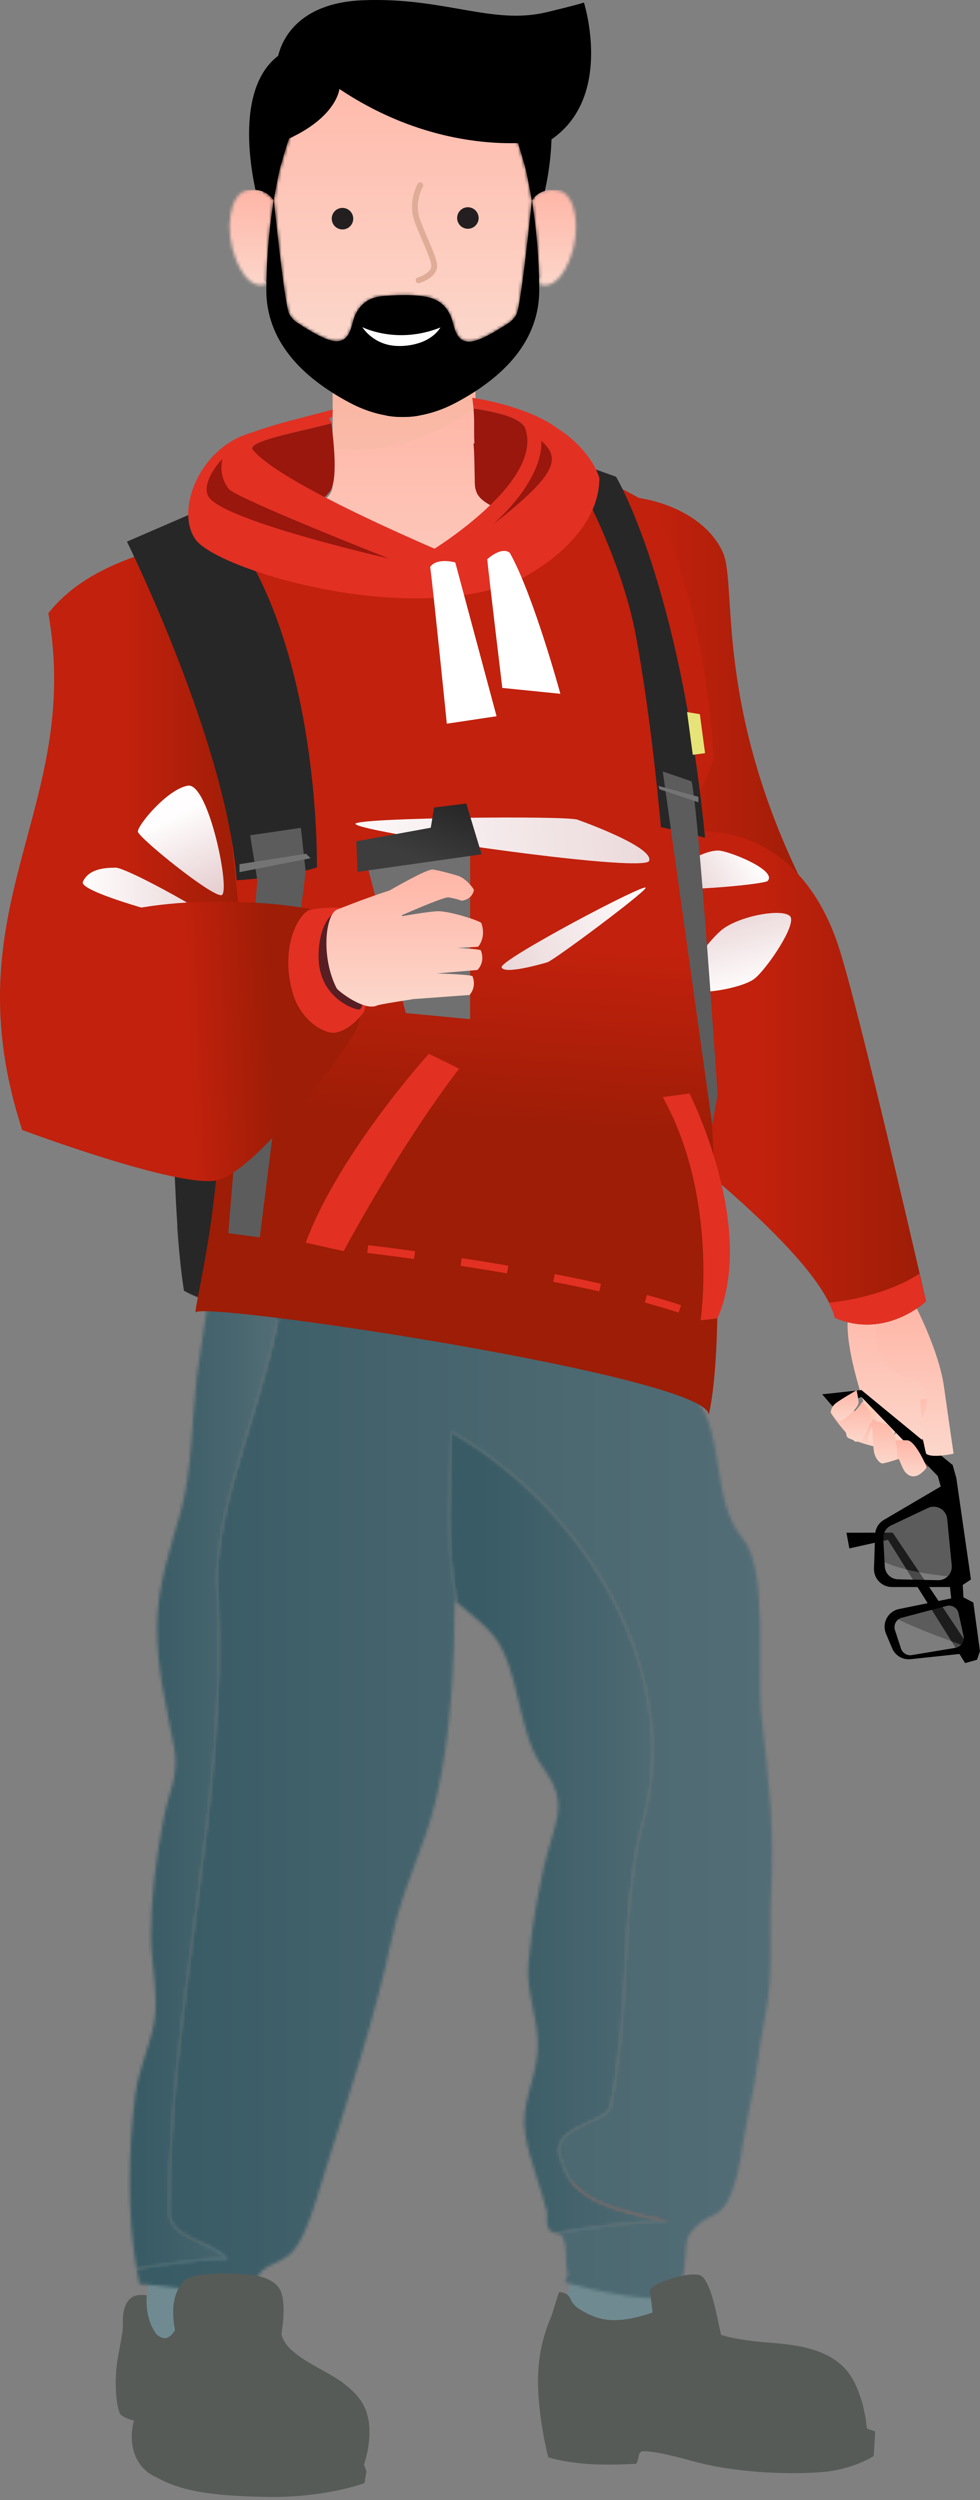<svg width="315" height="803" viewBox="0 0 315 803" fill="none" xmlns="http://www.w3.org/2000/svg">
<rect x="0" y="0" width="315" height="803" fill="#808080" stroke="none"/>
<g clip-path="url(#clip0_2646_3068)">
<path d="M173.339 72.418L167.856 38.54L140.517 28.747L112.551 22.123L96.464 26.795L85.606 46.071L84.445 64.215V89.592L90.002 95.16L89.555 101.336L98.423 114.137L126.082 124.377C126.082 124.377 136.067 125.732 136.483 124.974C136.898 124.217 152.824 114.734 152.824 114.734L165.61 106.904L170.965 98.168L173.339 89.581L175.969 86.872L178.045 79.341L173.328 72.418H173.339Z" fill="black"/>
<path d="M164.269 165.05C164.269 165.05 152.824 161.775 152.824 155.887V125.646C150.674 127.054 148.491 128.302 146.362 129.433C142.21 131.62 138.378 132.793 135.088 133.401C135.088 133.401 132.97 133.988 129.456 133.956C125.954 133.988 123.835 133.412 123.835 133.412C120.535 132.804 116.702 131.63 112.551 129.444C110.698 128.473 108.814 127.385 106.929 126.201V155.898C106.929 161.786 95.496 165.061 95.496 165.061C94.442 165.253 93.654 165.733 93.068 166.415C90.833 168.997 91.557 174.618 93.068 180.122C94.846 186.619 97.699 192.912 97.998 193.734C99.03 196.55 115.361 227.782 131.245 225.553C147.118 223.324 161.671 189.115 164.184 180.197C165.035 177.189 165.45 174.853 165.61 173.061C166.685 169.904 166.462 167.13 164.269 165.071V165.05Z" fill="url(#paint0_linear_2646_3068)"/>
<g style="mix-blend-mode:multiply" opacity="0.25">
<path d="M135.077 131.044C135.077 131.044 132.959 131.684 129.446 131.652C125.932 131.684 123.814 131.054 123.814 131.054C120.514 130.382 116.681 129.081 112.529 126.66C110.677 125.572 108.792 124.377 106.908 123.065V143.897C122.504 146.372 138.271 140.719 152.803 131.396V122.457C150.652 124.004 148.47 125.401 146.33 126.66C142.178 129.081 138.346 130.382 135.056 131.044H135.077Z" fill="#ECB699"/>
</g>
<mask id="mask0_2646_3068" style="mask-type:luminance" maskUnits="userSpaceOnUse" x="170" y="61" width="16" height="31">
<path d="M175.16 61.314C172.711 61.996 171.508 63.639 170.954 64.386C170.997 64.588 171.018 64.802 171.05 65.015C172.583 74.541 173.179 83.821 173.307 91.267C175.873 92.259 179.705 91.491 182.931 83.81C186.955 74.2 185.348 62.039 179.226 61.143C178.619 61.058 178.055 61.015 177.534 61.015C176.639 61.015 175.852 61.132 175.17 61.324" fill="white"/>
</mask>
<g mask="url(#mask0_2646_3068)">
<path d="M186.955 61.005H170.954V92.259H186.955V61.005Z" fill="url(#paint1_linear_2646_3068)"/>
</g>
<mask id="mask1_2646_3068" style="mask-type:luminance" maskUnits="userSpaceOnUse" x="73" y="60" width="15" height="32">
<path d="M79.729 61.1C73.608 61.996 72 74.157 76.024 83.768C79.239 91.427 83.061 92.216 85.627 91.224C85.755 84.045 86.308 75.159 87.724 65.996C87.809 65.442 87.894 64.887 87.98 64.332C87.309 63.415 85.691 61.239 82.114 60.994C81.879 60.983 81.645 60.962 81.39 60.962C80.868 60.962 80.314 61.004 79.718 61.09" fill="white"/>
</mask>
<g mask="url(#mask1_2646_3068)">
<path d="M87.99 60.972H72V92.216H87.99V60.972Z" fill="url(#paint2_linear_2646_3068)"/>
</g>
<mask id="mask2_2646_3068" style="mask-type:luminance" maskUnits="userSpaceOnUse" x="88" y="13" width="83" height="97">
<path d="M122.781 13.888C121.834 14.048 120.886 14.24 119.928 14.496C103.97 18.667 95.272 34.497 90.63 51.938C89.928 53.815 89.193 57.943 89.193 57.943C88.746 60.034 88.363 62.135 88.011 64.204C89.385 77.368 91.61 97.165 92.845 100.526C93.164 101.411 93.941 102.339 94.995 103.278C98.423 105.56 103.193 108.483 106.259 109.315C111.497 110.723 112.572 106.755 113.509 103.214C114.445 99.662 116.862 95.704 122.909 95.128C123.409 95.085 123.888 95.053 124.357 95.021C124.463 95.011 124.549 95 124.644 94.989C128.019 94.733 136.078 94.413 139.666 96.152C143.136 97.635 144.744 100.622 145.479 103.352C146.415 106.904 147.491 110.873 152.718 109.454C155.794 108.611 160.564 105.688 163.992 103.416C165.056 102.478 165.823 101.55 166.142 100.664C167.377 97.315 169.592 77.645 170.965 64.493V64.46C170.965 64.46 170.965 64.407 170.954 64.375C170.603 62.231 170.209 60.076 169.741 57.922C169.741 57.922 169.017 53.804 168.314 51.916C164.301 36.886 157.285 23.083 145.212 16.875C145.117 16.822 145.031 16.768 144.936 16.715C144.755 16.63 144.574 16.534 144.382 16.448C140.39 14.475 136.547 13.782 134.343 13.547C132.725 13.334 131.149 13.248 129.669 13.248C127.008 13.248 124.634 13.536 122.771 13.867" fill="white"/>
</mask>
<g mask="url(#mask2_2646_3068)">
<path d="M170.976 13.27H88.011V110.883H170.976V13.27Z" fill="url(#paint3_linear_2646_3068)"/>
</g>
<path d="M87.724 65.997C86.308 75.159 85.755 84.045 85.627 91.224C85.606 91.757 85.606 92.28 85.606 92.792C85.425 111.385 99.871 122.724 112.561 129.433C116.713 131.63 120.546 132.804 123.835 133.391C123.835 133.391 125.954 133.977 129.467 133.935C132.97 133.967 135.088 133.401 135.088 133.401C138.388 132.793 142.221 131.62 146.373 129.433C159.052 122.734 173.509 111.395 173.328 92.792C173.328 92.291 173.318 91.779 173.307 91.256C173.179 83.81 172.583 74.541 171.05 65.005C171.018 64.823 170.997 64.653 170.965 64.471C169.592 77.624 167.377 97.315 166.142 100.664C165.812 101.55 165.046 102.478 163.981 103.416C160.553 105.699 155.784 108.622 152.707 109.454C147.48 110.873 146.394 106.904 145.468 103.363C144.744 100.622 143.126 97.645 139.655 96.163C136.057 94.424 128.008 94.744 124.623 95C124.527 95 124.442 95.011 124.336 95.021C123.867 95.053 123.388 95.085 122.888 95.128C116.852 95.704 114.435 99.672 113.487 103.214C112.551 106.755 111.475 110.734 106.237 109.315C103.171 108.483 98.402 105.56 94.974 103.278C93.909 102.339 93.143 101.411 92.823 100.526C91.589 97.165 89.364 77.368 87.99 64.204C87.99 64.247 87.98 64.29 87.969 64.332C87.884 64.887 87.799 65.442 87.713 65.997" fill="black"/>
<path d="M187.701 0.821C186.37 1.259 183.101 2.144 175.788 3.904C158.211 8.15 143.041 -0.917 116.734 0.075C95.549 0.875 90.556 13.152 89.406 17.921C80.9 24.459 79.612 36.929 80.176 46.988C80.528 53.271 81.613 58.615 82.114 60.994C85.691 61.25 87.309 63.415 87.969 64.332C88.331 62.199 88.725 60.066 89.172 57.943C89.172 57.943 89.896 53.826 90.609 51.948C91.28 49.42 92.046 46.945 92.898 44.513C108.324 37.398 109.091 28.587 109.091 28.587C133.001 44.556 155.305 46.263 166.504 45.975C167.154 47.937 167.761 49.932 168.304 51.959C169.006 53.836 169.73 57.954 169.73 57.954C170.188 60.108 170.582 62.263 170.944 64.407C171.497 63.65 172.7 62.007 175.149 61.324C175.66 58.956 176.969 52.727 177.236 45.516C177.236 45.271 177.257 45.015 177.267 44.769C196.271 31.638 188.648 4 187.701 0.821Z" fill="black"/>
<path d="M116.468 105.08C116.468 105.08 120.099 111.129 128.168 111.129C128.168 111.129 137.175 111.587 141.412 105.443L141.571 105.187C127.54 110.798 116.479 105.08 116.479 105.08" fill="white"/>
<path d="M134.545 90.968C134.13 90.968 133.757 90.691 133.64 90.275C133.502 89.773 133.8 89.261 134.3 89.133C135.45 88.824 138.133 87.576 138.612 85.869C138.942 84.696 137.281 80.845 135.823 77.453C134.918 75.341 133.981 73.165 133.236 71.085C130.989 64.781 134.162 59.234 134.3 58.999C134.566 58.551 135.131 58.402 135.578 58.668C136.025 58.924 136.174 59.5 135.918 59.948C135.886 60.002 133.055 64.994 135.003 70.466C135.727 72.493 136.642 74.637 137.537 76.717C139.634 81.581 140.89 84.653 140.4 86.381C139.645 89.08 136.089 90.584 134.779 90.936C134.694 90.957 134.62 90.968 134.534 90.968" fill="#DFAC97"/>
<path d="M153.846 70.018C153.846 71.927 152.303 73.485 150.386 73.485C148.47 73.485 146.937 71.927 146.937 70.018C146.937 68.109 148.491 66.562 150.386 66.562C152.281 66.562 153.846 68.119 153.846 70.018Z" fill="#231F20"/>
<path d="M113.541 70.231C113.541 72.141 112.008 73.698 110.081 73.698C108.154 73.698 106.631 72.141 106.631 70.231C106.631 68.322 108.186 66.775 110.081 66.775C111.976 66.775 113.541 68.333 113.541 70.231Z" fill="#231F20"/>
</g>
<path d="M56.871 393.84C73.165 396.06 214.929 413.333 216.66 413.333C216.66 413.333 222.747 436.129 217.244 437.116C211.753 438.094 82.832 430.063 59.123 414.554C58.103 408.159 57.37 401.149 56.86 393.84H56.871Z" fill="#606060"/>
<path d="M218.137 436.001C218.137 436.001 79.815 426.908 59.134 414.554C51.879 369.1 56.691 209.487 56.691 208.924C56.691 201.212 198.443 183.504 203.181 197.472C207.918 211.441 218.137 436.001 218.137 436.001Z" fill="#272727"/>
<path d="M183.317 715.416C183.434 716.499 184.273 732.252 182.712 735.62C181.15 738.987 185.24 746.678 186.684 746.678C188.129 746.678 215.8 747.166 215.8 747.166L217.489 738.626C217.489 738.626 216.395 731.413 216.756 723.712L217.117 716.021" fill="#6F8B91"/>
<path d="M47.779 719.134C47.683 719.59 49.064 736.82 45.856 740.676C42.648 744.522 49.977 757.715 51.443 757.906C52.909 758.086 67.769 757.364 67.769 757.364C67.769 757.364 76.384 753.051 76.384 751.947V739.2L79.316 722.065" fill="#6F8B91"/>
<path fill-rule="evenodd" clip-rule="evenodd" d="M182.68 709.52L184.528 691.536C189.064 691.781 195.246 691.611 201.417 691.43C207.578 691.271 213.728 691.09 218.253 691.335L218.583 714.099L182.69 709.52H182.68Z" fill="#C3705B"/>
<mask id="mask3_2646_3068" style="mask-type:luminance" maskUnits="userSpaceOnUse" x="144" y="459" width="72" height="259">
<path d="M205.73 588.53C199.484 616.658 202.607 644.776 196.361 676.028C196.361 682.274 174.49 682.274 180.736 694.776C183.859 707.268 199.484 710.391 215.109 713.514C203.775 713.514 190.806 715.172 178.558 717.264C177.698 717.03 176.838 716.754 176.381 715.883C175.308 713.822 176.2 712.112 175.69 710.041C173.672 701.947 170.337 694.213 168.892 685.864C167.14 675.741 172.111 668.91 172.791 658.84C173.449 649.014 168.956 640.325 169.838 630.744C170.974 618.22 173.587 602.52 177.379 590.325C180.619 579.915 180.46 575.985 174.012 566.934C166.577 556.482 166.842 536.033 159.046 525.878C156.39 522.426 151.844 518.697 146.915 514.757C143.049 496.592 144.992 477.27 144.992 459.902C188.745 484.897 221.355 538.519 205.741 588.53" fill="white"/>
</mask>
<g mask="url(#mask3_2646_3068)">
<path d="M232.487 459.912H136.835L170.73 721.099L221.355 717.275L232.487 459.912Z" fill="url(#paint4_linear_2646_3068)"/>
</g>
<mask id="mask4_2646_3068" style="mask-type:luminance" maskUnits="userSpaceOnUse" x="43" y="395" width="206" height="344">
<path d="M185.877 409.795C181.235 404.856 174.087 401.637 170.581 395.604C170.284 396.804 170.316 397.973 170.39 399.215L143.314 412.748L91.797 406.226C88.929 444.839 67.238 482.602 70.011 513.036C73.133 578.662 54.385 644.277 54.385 709.903C54.385 719.282 66.888 719.282 73.133 725.529C62.788 725.529 53.398 727.441 43.901 728.598C44.188 730.287 44.475 731.976 44.836 733.633C57.445 734.43 69.511 737.33 82.258 736.533C81.61 726.304 88.918 728.726 94.027 723.192C98.467 718.38 101.654 706.44 103.683 699.939C111.809 673.85 120.476 648.717 126.159 621.63C129.303 606.567 136.675 592.853 140.17 577.907C144.992 557.247 146.044 535.407 146.193 514.162C146.448 514.363 146.681 514.565 146.936 514.767C143.07 496.603 145.014 477.28 145.014 459.912C188.766 484.907 221.376 538.53 205.762 588.541C199.516 616.669 202.639 644.787 196.393 676.038C196.393 682.284 174.522 682.284 180.768 694.787C183.891 707.279 199.516 710.402 215.141 713.525C203.807 713.525 190.838 715.182 178.59 717.275C179.504 717.53 180.396 717.7 180.789 718.465C182.86 722.395 181.161 726.028 182.542 730.394C182.521 730.33 182.287 731.031 182.064 731.732C181.862 732.401 181.649 733.081 181.649 733.081C189.51 735.344 199.442 737.532 207.631 738.106C219.22 738.913 219.156 735.747 220.25 725.55C220.824 720.185 219.889 718.741 224.074 714.842C227.898 711.294 231.074 712.144 233.772 707.173C238.032 699.323 238.584 687.734 240.539 679.076C243.375 666.467 243.693 658.978 246.211 646.072C248.718 633.208 247.167 620.451 247.91 607.385C249.005 588.169 247.061 570.535 244.756 551.319C243.099 537.521 247.294 504.176 238.605 493.99C228.61 482.273 233.124 461.07 223.607 448.993C216.012 439.369 216.32 423.53 209.703 413.333C206.134 407.83 190.423 414.597 185.909 409.785" fill="white"/>
</mask>
<g mask="url(#mask4_2646_3068)">
<path d="M258.15 403.231L38.718 400.31V742.036L247.018 757.959L258.15 403.231Z" fill="url(#paint5_linear_2646_3068)"/>
</g>
<mask id="mask5_2646_3068" style="mask-type:luminance" maskUnits="userSpaceOnUse" x="41" y="403" width="51" height="326">
<path d="M91.786 406.226C88.918 444.839 67.228 482.602 70 513.036C73.123 578.662 54.375 644.277 54.375 709.903C54.375 719.283 66.877 719.283 73.123 725.529C62.777 725.529 53.387 727.441 43.891 728.598C40.81 710.827 41.214 691.175 43.487 672.862C44.517 664.672 48.14 657.406 49.552 649.663C51.082 641.313 48.543 630.553 48.543 621.863C48.543 608.723 50.2 596.741 52.643 583.92C54.258 575.401 57.615 570.28 56.032 561.666C53.684 548.897 50.434 536.31 50.477 522.989C50.508 509.105 54.64 498.09 58.156 485.279C61.832 471.863 61.619 456.067 63.287 441.982C64.7 430.053 68.513 415.054 66.909 403.082L91.786 406.237V406.226Z" fill="white"/>
</mask>
<g mask="url(#mask5_2646_3068)">
<path d="M91.786 403.082H40.81V728.609H91.786V403.082Z" fill="url(#paint6_linear_2646_3068)"/>
</g>
<path d="M172.992 762.474C173.152 757.12 174.256 750.789 177.273 743.852L179.653 736.236C179.653 736.236 182.52 736.002 183.466 738.626C183.753 739.412 184.443 740.273 185.41 741.112C187.524 742.599 191.316 744.83 195.979 745.18C201.099 745.563 207.355 743.682 209.756 742.758C209.543 740.942 209.108 737.33 208.938 735.758C208.693 733.623 221.079 729.565 224.892 730.765C228.578 731.913 230.692 745.52 231.478 748.569C231.478 748.59 231.489 748.632 231.499 748.664C231.51 748.728 231.531 748.813 231.552 748.866C231.637 749.27 231.701 749.642 231.754 749.96C231.998 750.035 232.243 750.109 232.498 750.162C233.135 750.332 233.772 750.534 234.431 750.693C234.962 750.821 235.504 750.906 236.046 751.012C236.704 751.139 237.352 751.277 238.011 751.394C238.552 751.479 239.083 751.543 239.615 751.628C240.273 751.724 240.942 751.83 241.601 751.915C242.143 751.979 242.663 752.032 243.194 752.085C243.842 752.138 244.49 752.223 245.117 752.276C246.264 752.372 247.39 752.478 248.473 752.563C258.203 753.338 269.335 755.144 274.37 764.726C275.05 766.022 275.645 767.339 276.134 768.677C276.218 768.9 276.272 769.134 276.346 769.346C276.739 770.462 277.111 771.588 277.408 772.714C277.546 773.234 277.621 773.776 277.737 774.318C277.918 775.157 278.12 775.996 278.247 776.846C278.375 777.621 278.439 778.397 278.534 779.172C278.566 779.47 278.609 779.756 278.64 780.043L281.317 780.999L280.839 788.86C280.839 788.86 274.168 793.385 263.451 794.107C252.733 794.809 236.067 794.341 221.78 790.283C218.445 789.338 215.099 788.562 211.923 787.893C210.308 787.638 208.747 787.426 208.014 787.362C206.261 787.224 205.56 787.362 205.284 788.977C205.008 790.581 204.519 791.356 204.519 791.356C204.519 791.356 195.618 791.994 187.98 791.356C180.343 790.719 176.211 789.253 176.211 789.253C176.211 789.253 172.483 775.029 172.982 762.474" fill="#565B57"/>
<path d="M37.188 764.694C37.263 756.897 39.599 751.065 39.483 746.476C39.376 741.898 40.417 739.295 42.297 737.967C44.188 736.64 47.237 737.298 47.237 737.298C47.067 737.574 46.472 744.904 50.392 749.854C51.209 750.587 52.091 750.959 53.047 751.065C54.343 750.916 55.405 749.843 56.244 748.462C54.587 739.816 56.797 735.662 58.337 733.453C60.026 731.02 64.678 730.266 72.199 730.266C79.719 730.266 86.698 730.723 89.651 734.876C92.084 738.297 90.947 746.646 90.48 749.737C90.575 750.109 90.66 750.481 90.798 750.842C91.701 753.051 93.114 754.4 94.983 755.898C99.413 759.457 104.586 761.518 109.27 764.683C109.961 765.14 110.587 765.639 111.193 766.149C113.508 767.944 115.686 770.164 117.003 772.809C120.954 780.776 117.003 791.611 117.003 791.611L117.789 793.789L117.152 797.57C117.152 797.57 104.798 802.276 86.177 802.011C67.557 801.734 57.891 800.056 50.073 795.584C50.073 795.584 43.87 793.438 42.574 785.493C42.085 782.508 42.435 779.746 43.052 777.473C39.918 776.846 38.569 775.327 38.569 775.327C38.569 775.327 37.124 772.522 37.199 764.726" fill="#565B57"/>
<path d="M285.885 449.152C285.885 449.152 277.461 461.336 275.284 462.855C270.036 460.433 271.502 457.289 271.502 457.289L281.083 445.891C281.083 445.891 284.398 446.411 285.885 449.141V449.152Z" fill="#FECCB2"/>
<path d="M274.869 463.025C273.414 462.186 268.772 456.683 266.998 453.741C267.731 449.173 271.555 451.627 271.555 451.627L277.716 454.729C277.716 454.729 279.703 457.023 279.246 459.031C278.704 461.378 275.656 463.482 274.869 463.025Z" fill="url(#paint7_linear_2646_3068)"/>
<path d="M284.313 465.171C282.624 465.277 275.709 463.29 272.618 461.835C270.716 457.639 275.263 457.544 275.263 457.544L282.124 456.694C282.124 456.694 285.056 457.49 285.778 459.424C286.628 461.676 285.226 465.117 284.313 465.171Z" fill="url(#paint8_linear_2646_3068)"/>
<path d="M296.209 465.489C294.797 466.668 287.435 469.324 283.781 470.025C279.448 467.539 283.41 464.565 283.41 464.565L287.956 460.327C287.956 460.327 290.92 459.413 292.768 460.645C294.935 462.09 296.964 464.862 296.199 465.489H296.209Z" fill="#FECCB2"/>
<path d="M300.161 443.32C300.161 443.32 305.196 461.994 304.877 465.447C297.176 468.57 296.146 464.565 296.146 464.565L292.863 445.391C292.863 445.391 296.178 442.513 300.15 443.32H300.161Z" fill="url(#paint9_linear_2646_3068)"/>
<path d="M292.109 415.022C292.109 415.022 278.874 413.035 273.935 419.249C268.995 425.464 277.769 450.947 277.769 450.947C277.769 450.947 279.894 451.043 282.974 450.979L278.959 461.421C278.959 461.421 278.29 464.661 285.141 465.691C285.8 464.788 286.851 462.175 287.945 459.169L288.052 463.683C288.052 463.683 289.369 467.178 296.294 465.553C296.815 463.503 296.273 455.568 295.763 449.672C297.367 449.332 298.907 448.907 300.278 448.376C301.255 432.591 292.109 415.022 292.109 415.022Z" fill="url(#paint10_linear_2646_3068)"/>
<path d="M304.888 465.457C304.888 465.457 297.357 472.394 294.096 474.189C289.231 473.159 292.099 469.101 292.099 469.101L295.806 462.504C295.806 462.504 300.15 460.061 304.888 465.457Z" fill="url(#paint11_radial_2646_3068)"/>
<path d="M314.055 533.091C313.863 532.23 286.947 492.29 286.947 492.29L272.076 492.311L273 497.346L285.428 494.584L310.209 534.164L314.044 533.08L314.055 533.091Z" fill="black"/>
<path d="M306.205 470.567L276.877 446.475L264.279 447.856L267.561 451.659L276.909 448.716L301.574 474.274L306.205 470.567Z" fill="black"/>
<path opacity="0.5" d="M304.463 487.86L305.918 502.753C306.173 505.356 304.091 507.597 301.478 507.533L288.668 507.257C286.384 507.204 284.536 505.409 284.408 503.135L283.92 494.138C283.824 492.375 284.812 490.718 286.405 489.963L298.249 484.355C300.979 483.059 304.165 484.865 304.452 487.871L304.463 487.86Z" fill="#383838"/>
<path opacity="0.5" d="M308.096 518.156L309.71 525.485C310.093 527.238 308.935 528.948 307.171 529.246L293.086 531.593C291.567 531.848 290.08 530.945 289.602 529.479L287.68 523.594C287.117 521.884 288.115 520.057 289.857 519.6L304.25 515.808C305.971 515.351 307.724 516.424 308.106 518.156H308.096Z" fill="#383838"/>
<path d="M305.344 509.774L305.748 513.397L288.954 516.828C285.385 517.561 283.378 521.364 284.78 524.72L286.756 529.426C287.744 531.774 290.155 533.208 292.693 532.931L311.293 530.945L310.209 534.174L314.044 533.091L314.989 530.35L312.854 514.724L309.678 513.067L309.455 509.084L312.09 507.331L307.384 474.709L306.173 470.418L301.382 473.913L302.381 477.461L284.132 488.168C282.422 489.167 281.349 490.983 281.285 492.959L280.924 503.783C280.818 507.044 283.431 509.743 286.692 509.753H305.334L305.344 509.774ZM308.096 518.177L309.71 525.506C310.093 527.259 308.935 528.969 307.171 529.267L293.087 531.614C291.568 531.869 290.08 530.966 289.602 529.5L287.68 523.616C287.117 521.905 288.115 520.078 289.857 519.621L304.25 515.829C305.971 515.372 307.724 516.445 308.106 518.177H308.096ZM301.478 507.554L288.668 507.278C286.384 507.225 284.536 505.43 284.408 503.157L283.92 494.159C283.824 492.396 284.812 490.739 286.405 489.985L298.249 484.376C300.979 483.08 304.165 484.886 304.452 487.892L305.907 502.785C306.162 505.387 304.08 507.629 301.467 507.565L301.478 507.554Z" fill="black"/>
<path opacity="0.2" d="M288.721 520.163C295.126 523.308 304.293 526.654 308.945 528.279C308.489 528.768 307.883 529.129 307.171 529.246L293.086 531.593C291.568 531.848 290.08 530.945 289.602 529.479L287.68 523.594C287.255 522.298 287.722 520.949 288.721 520.163Z" fill="white"/>
<path opacity="0.2" d="M284.398 503.125L284.323 501.776C290.165 504.389 298.366 505.674 304.569 506.312C303.762 507.076 302.678 507.565 301.467 507.533L288.657 507.257C286.373 507.204 284.525 505.409 284.398 503.135V503.125Z" fill="white"/>
<path d="M297.898 471.31C297.898 471.31 294.329 462.695 291.557 462.61C287.829 462.557 286.703 462.738 286.703 462.738C286.703 462.738 289.762 471.395 290.877 472.734C294.212 476.728 297.888 471.321 297.888 471.321L297.898 471.31Z" fill="url(#paint12_linear_2646_3068)"/>
<path d="M294.106 419.175C294.106 419.175 301.765 433.632 303.433 445.498C305.1 457.363 306.513 466.923 306.513 466.923C306.513 466.923 299.3 468.517 297.654 466.881C296.656 462.642 295.551 456.747 295.551 456.747C295.551 456.747 298.801 452.041 297.75 446.751C296.698 441.461 285.885 445.179 282.103 432.74C278.322 420.312 294.106 419.175 294.106 419.175Z" fill="url(#paint13_linear_2646_3068)"/>
<path d="M155.381 192.533C167.586 147.642 222.258 154.207 232.391 177.534C237.065 188.295 229.13 228.214 260.445 288.624C273.159 313.152 256.376 337.86 236.407 343.383C216.437 348.907 193.27 335.257 183.041 304.94C175.712 283.239 143.622 235.756 155.381 192.533Z" fill="url(#paint14_linear_2646_3068)"/>
<path d="M269.335 303.411C275.9 322.871 297.654 417.975 297.654 417.975C297.654 417.975 284.78 430.329 268.347 423.286C263.323 403.358 216.033 367.21 204.285 358.202C196.393 338.168 192.686 330.881 188.384 317.294C184.082 303.708 190.88 274.804 216.724 268.144C231.807 264.256 257.778 269.143 269.335 303.4V303.411Z" fill="url(#paint15_linear_2646_3068)"/>
<path style="mix-blend-mode:multiply" d="M253.88 294.222C256.44 296.602 246.54 311.133 242.578 314.31C238.616 317.486 223.331 320.067 220.612 317.666C217.892 315.255 228.132 301.138 232.965 297.961C239.073 293.936 251.331 291.853 253.891 294.233L253.88 294.222Z" fill="url(#paint16_linear_2646_3068)"/>
<path style="mix-blend-mode:multiply" d="M223.649 293.532C225.7 295.433 217.775 307.065 214.61 309.604C211.445 312.142 199.208 314.214 197.03 312.291C194.853 310.369 203.042 299.066 206.909 296.527C211.795 293.309 221.599 291.641 223.649 293.542V293.532Z" fill="url(#paint17_linear_2646_3068)"/>
<path style="mix-blend-mode:multiply" d="M246.731 282.963C245.616 284.131 213.824 286.978 212.571 284.673C211.317 282.368 224.574 273.073 230.894 273.19C234.144 273.254 250.003 279.531 246.731 282.973V282.963Z" fill="url(#paint18_linear_2646_3068)"/>
<path d="M269.92 456.375C270.759 456.513 276.218 452.339 275.974 450.214C275.581 447.367 275.316 446.549 275.316 446.549C275.316 446.549 270.026 449.598 268.581 450.766C267.498 451.627 266.733 453.38 267.222 453.943C267.71 454.506 269.08 456.248 269.93 456.386L269.92 456.375Z" fill="url(#paint19_linear_2646_3068)"/>
<path d="M276.612 462.94C277.546 462.653 281.009 455.642 279.692 453.613C277.865 450.926 277.174 450.235 277.174 450.235C277.174 450.235 273.319 456.014 272.416 457.937C271.747 459.36 271.842 461.527 272.628 461.846C273.414 462.164 275.687 463.237 276.612 462.94Z" fill="url(#paint20_linear_2646_3068)"/>
<path d="M288.285 468.336C288.965 467.433 287.51 458.468 284.897 457.469C281.36 456.194 280.244 456.014 280.244 456.014C280.244 456.014 280.51 464.087 280.956 466.498C281.285 468.294 282.836 470.259 283.792 470.025C284.748 469.791 287.605 469.239 288.285 468.336Z" fill="url(#paint21_linear_2646_3068)"/>
<path d="M266.478 418.431C274.222 417.624 286.31 415.117 295.498 409.126C296.847 414.639 297.654 417.975 297.654 417.975C297.654 417.975 284.78 430.329 268.347 423.286C267.965 421.756 267.328 420.131 266.478 418.421V418.431Z" fill="#E23023"/>
<path d="M224.999 307.586C223.564 290.451 222.81 279.659 221.727 264.033C221.429 259.795 229.651 246.527 229.364 242.448C226.093 196.049 214.164 164.67 205.985 160.251C200.429 157.256 190.105 151.636 176.976 147.419C175.202 151.817 170.135 156.342 163.772 160.357C166.343 162.291 169.317 164.203 172.419 166.136C191.029 185.469 87.293 181.677 73.091 165.86C60.642 173.455 49.382 182.027 39.429 190.462C25.174 202.539 12.747 241.46 33.991 269.058C46.759 285.629 66.431 296.559 69.278 320.949C75.417 373.541 62.373 418.272 62.883 421.608C63.393 417.486 229.598 442.343 227.771 454.612C233.241 430.955 230.097 368.792 224.988 307.575L224.999 307.586Z" fill="url(#paint22_linear_2646_3068)"/>
<path d="M168.871 137.615C167.596 134.3 160.288 132.41 152.194 131.22C152.619 135.129 152.162 139.856 152.608 143.606C160.671 144.477 170.156 145.242 176.976 147.43C177.783 145.422 177.91 143.446 177.156 141.556C174.31 142.097 170.241 141.205 168.86 137.615H168.871Z" fill="#99170D"/>
<path d="M106.519 135.968C96.81 138.549 79.305 141.641 81.185 144.402C83.618 147.95 75.396 148.025 72.475 146.208C71.838 149.129 89.184 162.726 91.871 165.871C98 163.13 102.61 162.418 106.062 157.808C108.994 153.888 106.806 138.422 106.508 135.968H106.519Z" fill="#99170D"/>
<path d="M152.619 155.237C152.757 160.549 156.507 161.452 161.202 164.373C167.564 160.368 175.191 151.828 176.976 147.43C170.156 145.242 160.256 143.266 152.194 142.405C152.492 144.955 152.566 153.081 152.619 155.248V155.237Z" fill="#99170D"/>
<path d="M168.712 134.449C173.492 136.542 176.147 138.964 177.167 141.556C179.78 141.056 181.363 139.357 178.866 137.402C175.436 134.715 166.173 130.051 151.822 127.768C151.918 128.66 152.014 129.552 152.12 130.466C157.76 131.347 164.059 132.399 168.712 134.439V134.449Z" fill="#E23023"/>
<path d="M75.141 142.31C78.593 139.622 96.81 136.51 106.806 133.992C106.859 133.228 106.901 132.42 106.944 131.57C96.577 134.407 78.137 138.326 72.326 143.404C71.009 144.551 71.36 145.518 72.464 146.208C72.762 144.817 73.59 143.51 75.13 142.31H75.141Z" fill="#E23023"/>
<path d="M168.712 134.449C164.049 132.41 157.76 131.347 152.12 130.476C152.152 130.721 152.173 130.976 152.205 131.22C160.299 132.41 167.607 134.3 168.882 137.615C170.252 141.205 174.331 142.097 177.178 141.556C176.158 138.964 173.502 136.542 168.722 134.449H168.712Z" fill="#E23023"/>
<path d="M81.185 144.402C79.294 141.651 96.81 138.56 106.519 135.968C106.636 135.543 105.85 134.917 105.882 134.502C105.903 134.269 105.914 134.014 105.935 133.769C95.939 136.287 78.604 139.622 75.152 142.31C73.612 143.51 72.783 144.817 72.486 146.208C75.396 148.025 83.628 147.95 81.196 144.402H81.185Z" fill="#E23023"/>
<path d="M76.288 155.524C76.288 155.524 76.214 155.588 76.171 155.609C70.913 159.412 70.393 162.864 73.091 165.871C75.895 164.16 78.784 162.514 81.716 160.91C79.783 159.21 77.871 157.383 76.288 155.524Z" fill="#D17869"/>
<path style="mix-blend-mode:multiply" d="M114.347 264.479C110.885 266.71 207.047 280.7 208.64 276.525C210.234 272.34 189.34 264.607 185.612 263.279C181.883 261.951 117.237 262.62 114.337 264.49L114.347 264.479Z" fill="url(#paint23_linear_2646_3068)"/>
<path style="mix-blend-mode:multiply" d="M207.525 285.204C208.354 283.069 160.575 308.287 161.234 310.687C161.882 313.088 173.8 309.721 175.914 309.094C178.027 308.467 206.835 286.988 207.525 285.204Z" fill="url(#paint24_linear_2646_3068)"/>
<path d="M221.621 351.233C221.621 351.233 243.279 393.851 230.66 423.392C229.545 423.7 225.19 424.061 225.19 424.061C225.19 424.061 231.053 384.939 213.038 352.381L221.631 351.233H221.621Z" fill="#E23023"/>
<path d="M198.018 153.134C198.018 153.134 218.498 187.062 226.624 269.068C216.182 266.338 212.432 265.701 212.432 265.701C212.432 265.701 209.48 231.167 204.296 203.708C199.123 176.259 182.064 147.398 182.064 147.398L198.008 153.134H198.018Z" fill="#272727"/>
<path d="M57.126 174.029C49.988 177.343 28.244 180.816 15.54 196.984C26.64 260.039 -16.348 290.781 7.127 362.94C49.807 373.275 81.599 347.813 78.391 308.935C76.596 287.19 64.264 170.704 57.126 174.018V174.029Z" fill="url(#paint25_linear_2646_3068)"/>
<path style="mix-blend-mode:multiply" d="M72.454 298.28C72.507 298.96 24.792 287.275 26.64 283.228C28.489 279.181 33.322 278.703 37.156 278.692C41.002 278.682 72.263 296.124 72.454 298.28Z" fill="url(#paint26_linear_2646_3068)"/>
<path style="mix-blend-mode:multiply" d="M44.316 267.114C44.475 269.026 68.024 288.061 71.168 287.53C74.313 286.999 67.058 251.127 60.344 252.359C53.631 253.581 44.146 265.202 44.316 267.114Z" fill="url(#paint27_linear_2646_3068)"/>
<path d="M67.514 162.418L40.8 173.965C40.8 173.965 72.942 238.837 76.087 282.75C93.772 281.571 101.856 278.597 101.856 278.597C101.856 278.597 103.364 199.693 67.525 162.418H67.514Z" fill="#272727"/>
<path d="M96.715 265.903L80.41 268.293L82.715 282.75L73.378 396.082L83.501 397.463L98.255 279.967L96.715 265.903Z" fill="#5C5C5C"/>
<path d="M98.393 274.22L76.979 277.577V280.137L99.838 275.654L98.393 274.22Z" fill="#747474"/>
<path d="M30.602 295.38C55.172 286.022 96.927 289.963 106.721 293.766C114.486 296.783 118.448 319.727 114.783 329.904C112.595 335.98 82.194 376.749 69.533 379.16C56.871 381.571 7.138 362.94 7.138 362.94C7.138 362.94 -5.077 308.967 30.613 295.37L30.602 295.38Z" fill="url(#paint28_linear_2646_3068)"/>
<path d="M109.153 291.556C107.401 291.471 103.481 291.471 99.88 292.162C96.311 292.842 89.746 303.889 94.091 318.973C96.598 327.662 104.129 332.272 107.804 331.677C111.479 331.083 114.762 327.949 116.939 325.102C122.091 309.306 117.481 291.939 109.164 291.546L109.153 291.556Z" fill="#E23023"/>
<path d="M109.238 292.746C105.733 292.682 102.185 298.896 102.408 307.84C102.716 320.375 113.678 324.252 115.261 324.263C119.712 324.305 112.744 292.81 109.238 292.746Z" fill="#571E23"/>
<path d="M151.111 327.354V269.897L117.407 275.569L130.44 325.4L151.111 327.354Z" fill="#707070"/>
<path d="M114.932 280.052L114.539 270.237L138.46 265.86L139.533 259.381L149.868 258.095L154.807 274.401L114.932 280.052Z" fill="url(#paint29_linear_2646_3068)"/>
<path d="M147.234 304.452L153.681 304.101C153.681 304.101 156.422 301.106 154.68 296.4C153.203 295.401 144.174 292.544 140.563 292.693C138.215 292.788 132.777 293.659 129.261 294.265C129.229 294.159 129.197 294.063 129.165 293.967C134.062 291.822 142.953 288.04 144.164 288.242C146.734 288.656 148.413 289.315 148.413 289.315C148.413 289.315 151.822 289.007 152.332 285.799C152.099 285.278 149.804 282.091 147.074 281.263C143.835 280.275 140.138 279.383 139.065 279.287C137.068 279.128 125.235 286.011 125.235 286.011C117.258 288.55 108.07 292.278 108.07 292.278C104.469 294.499 103.247 307.766 108.218 317.454C108.622 318.229 117.13 324.953 121.284 322.935C122.017 322.574 132.543 320.97 132.543 320.97C132.543 320.959 132.543 320.938 132.543 320.927L150.909 319.589C150.909 319.589 153.31 317.199 151.865 313.534C151.206 313.141 145.608 312.844 140.382 312.663L153.458 311.558C153.458 311.558 156.146 309.062 154.51 305.206C154.042 304.941 151.047 304.696 147.244 304.473L147.234 304.452Z" fill="url(#paint30_linear_2646_3068)"/>
<path d="M165.344 186.956C165.344 186.956 65.932 147.685 81.302 138.889C64.381 143.053 55.989 164.033 62.968 173.434C69.957 182.824 129.633 201.275 165.344 186.956Z" fill="#E23023"/>
<path d="M138.269 177.152C138.269 177.152 180.98 151.35 166.524 133.557C176.795 133.313 189.457 143.659 192.654 153.474C192.654 174.719 165.334 186.956 165.334 186.956L138.258 177.152H138.269Z" fill="#E23023"/>
<path d="M157.42 162.418C150.442 169.153 142.475 174.485 139.49 176.397L165.344 186.967C165.344 186.967 173.725 183.206 181.203 176.238C176.53 172.414 164.261 165.924 157.42 162.418Z" fill="#E23023"/>
<path d="M156.613 179.627C156.613 179.627 161.106 175.431 163.847 177.545C171.484 191.099 180.12 222.85 180.12 222.85L161.457 220.959C161.457 220.959 156.9 183.238 156.624 179.627H156.613Z" fill="white"/>
<path d="M146.331 180.657C146.331 180.657 140.414 178.989 138.279 182.102C139.267 189.516 143.622 232.453 143.622 232.453L159.609 230.052L146.331 180.647V180.657Z" fill="white"/>
<path d="M222.279 250.968C224.637 260.687 230.66 351.648 230.66 351.648L228.929 361.229L213.038 247.802L222.29 250.968H222.279Z" fill="#5C5C5C"/>
<path d="M224.956 229.393L220.845 228.724L222.683 242.448L226.624 241.928L224.956 229.393Z" fill="#E6E478"/>
<path d="M224.489 255.939L211.689 252.444L211.976 253.506L224.489 257.692V255.939Z" fill="#747474"/>
<path d="M137.854 338.476C137.854 338.476 108.983 370.258 98.255 399.152L110.47 401.871C110.47 401.871 128.199 368.527 147.584 343.245L137.854 338.476Z" fill="#E23023"/>
<path d="M218.137 421.618C214.886 420.545 211.232 419.451 207.27 418.378L207.929 415.946C211.933 417.029 215.63 418.134 218.923 419.228L218.126 421.618H218.137ZM192.622 414.788C188.012 413.758 183.03 412.716 177.836 411.718L178.314 409.243C183.54 410.252 188.533 411.293 193.175 412.334L192.622 414.798V414.788ZM162.965 409.009C158.164 408.181 153.14 407.373 148.041 406.587L148.423 404.102C153.533 404.888 158.578 405.706 163.39 406.534L162.965 409.02V409.009ZM133.074 404.399C124.014 403.146 118.108 402.466 118.055 402.455L118.341 399.948C118.405 399.948 124.332 400.639 133.425 401.892L133.085 404.388L133.074 404.399Z" fill="#E23023"/>
<path d="M71.487 147.377C71.487 147.377 65.008 153.973 66.718 158.966C69.405 166.795 125.002 179.393 125.002 179.393C125.002 179.393 75.704 159.975 73.473 157.011C70 152.38 71.487 147.387 71.487 147.387V147.377Z" fill="#99170D"/>
<path d="M173.938 141.545C173.938 141.545 175.935 152.337 158.621 168.324C180.205 151.541 179.801 146.877 173.938 141.545Z" fill="#99170D"/>
<defs>
<linearGradient id="paint0_linear_2646_3068" x1="128.943" y1="103.679" x2="128.943" y2="225.667" gradientUnits="userSpaceOnUse">
<stop stop-color="#FFAE9E"/>
<stop offset="1" stop-color="#FCD7CB"/>
</linearGradient>
<linearGradient id="paint1_linear_2646_3068" x1="178.955" y1="54.141" x2="178.955" y2="92.259" gradientUnits="userSpaceOnUse">
<stop stop-color="#FFAE9E"/>
<stop offset="1" stop-color="#FCD7CB"/>
</linearGradient>
<linearGradient id="paint2_linear_2646_3068" x1="79.995" y1="54.111" x2="79.995" y2="92.216" gradientUnits="userSpaceOnUse">
<stop stop-color="#FFAE9E"/>
<stop offset="1" stop-color="#FCD7CB"/>
</linearGradient>
<linearGradient id="paint3_linear_2646_3068" x1="129.494" y1="-8.168" x2="129.494" y2="110.883" gradientUnits="userSpaceOnUse">
<stop stop-color="#FFAE9E"/>
<stop offset="1" stop-color="#FCD7CB"/>
</linearGradient>
<linearGradient id="paint4_linear_2646_3068" x1="226.007" y1="590.58" x2="138.52" y2="590.58" gradientUnits="userSpaceOnUse">
<stop stop-color="#546E77"/>
<stop offset="0.07" stop-color="#546E77"/>
<stop offset="0.37" stop-color="#47656E"/>
<stop offset="0.82" stop-color="#385B65"/>
<stop offset="1" stop-color="#385B65"/>
</linearGradient>
<linearGradient id="paint5_linear_2646_3068" x1="258.785" y1="580.037" x2="41.161" y2="580.037" gradientUnits="userSpaceOnUse">
<stop stop-color="#546E77"/>
<stop offset="0.46" stop-color="#49666F"/>
<stop offset="0.96" stop-color="#385B65"/>
<stop offset="1" stop-color="#385B65"/>
</linearGradient>
<linearGradient id="paint6_linear_2646_3068" x1="95.344" y1="567.864" x2="45.218" y2="567.864" gradientUnits="userSpaceOnUse">
<stop stop-color="#546E77"/>
<stop offset="0.07" stop-color="#546E77"/>
<stop offset="0.44" stop-color="#47656E"/>
<stop offset="1" stop-color="#385B65"/>
</linearGradient>
<linearGradient id="paint7_linear_2646_3068" x1="273.156" y1="448.307" x2="273.156" y2="463.088" gradientUnits="userSpaceOnUse">
<stop stop-color="#FFAE9E"/>
<stop offset="1" stop-color="#FCD7CB"/>
</linearGradient>
<linearGradient id="paint8_linear_2646_3068" x1="279.097" y1="454.831" x2="279.097" y2="465.175" gradientUnits="userSpaceOnUse">
<stop stop-color="#FFAE9E"/>
<stop offset="1" stop-color="#FCD7CB"/>
</linearGradient>
<linearGradient id="paint9_linear_2646_3068" x1="298.877" y1="438.025" x2="298.877" y2="466.638" gradientUnits="userSpaceOnUse">
<stop stop-color="#FFAE9E"/>
<stop offset="1" stop-color="#FCD7CB"/>
</linearGradient>
<linearGradient id="paint10_linear_2646_3068" x1="286.389" y1="403.461" x2="286.389" y2="465.984" gradientUnits="userSpaceOnUse">
<stop stop-color="#FFAE9E"/>
<stop offset="1" stop-color="#FCD7CB"/>
</linearGradient>
<radialGradient id="paint11_radial_2646_3068" cx="0" cy="0" r="1" gradientUnits="userSpaceOnUse" gradientTransform="translate(353.71 456.904) rotate(164.129) scale(10.432 10.537)">
<stop stop-color="#642D1A"/>
<stop offset="1" stop-color="#805345"/>
</radialGradient>
<linearGradient id="paint12_linear_2646_3068" x1="292.3" y1="460.052" x2="292.3" y2="474.204" gradientUnits="userSpaceOnUse">
<stop stop-color="#FFAE9E"/>
<stop offset="1" stop-color="#FCD7CB"/>
</linearGradient>
<linearGradient id="paint13_linear_2646_3068" x1="294.015" y1="408.536" x2="294.015" y2="467.619" gradientUnits="userSpaceOnUse">
<stop stop-color="#FFAE9E"/>
<stop offset="1" stop-color="#FCD7CB"/>
</linearGradient>
<linearGradient id="paint14_linear_2646_3068" x1="152.821" y1="251.977" x2="264.874" y2="251.977" gradientUnits="userSpaceOnUse">
<stop stop-color="#C1210D"/>
<stop offset="0.52" stop-color="#C1210D"/>
<stop offset="1" stop-color="#9D1D06"/>
</linearGradient>
<linearGradient id="paint15_linear_2646_3068" x1="187.194" y1="346.251" x2="297.654" y2="346.251" gradientUnits="userSpaceOnUse">
<stop stop-color="#C1210D"/>
<stop offset="0.52" stop-color="#C1210D"/>
<stop offset="1" stop-color="#9D1D06"/>
</linearGradient>
<linearGradient id="paint16_linear_2646_3068" x1="240.548" y1="317.475" x2="232.57" y2="288.979" gradientUnits="userSpaceOnUse">
<stop stop-color="#FFFDFD"/>
<stop offset="1" stop-color="#E6CFD1"/>
</linearGradient>
<linearGradient id="paint17_linear_2646_3068" x1="213.002" y1="312.167" x2="206.621" y2="289.379" gradientUnits="userSpaceOnUse">
<stop stop-color="#FFFDFD"/>
<stop offset="1" stop-color="#E6CFD1"/>
</linearGradient>
<linearGradient id="paint18_linear_2646_3068" x1="241.78" y1="275.069" x2="220.623" y2="288.453" gradientUnits="userSpaceOnUse">
<stop stop-color="#FFFDFD"/>
<stop offset="1" stop-color="#E6CFD1"/>
</linearGradient>
<linearGradient id="paint19_linear_2646_3068" x1="271.526" y1="444.389" x2="271.526" y2="456.386" gradientUnits="userSpaceOnUse">
<stop stop-color="#FFAE9E"/>
<stop offset="1" stop-color="#FCD7CB"/>
</linearGradient>
<linearGradient id="paint20_linear_2646_3068" x1="275.979" y1="447.434" x2="275.979" y2="462.991" gradientUnits="userSpaceOnUse">
<stop stop-color="#FFAE9E"/>
<stop offset="1" stop-color="#FCD7CB"/>
</linearGradient>
<linearGradient id="paint21_linear_2646_3068" x1="284.348" y1="452.933" x2="284.348" y2="470.044" gradientUnits="userSpaceOnUse">
<stop stop-color="#FFAE9E"/>
<stop offset="1" stop-color="#FCD7CB"/>
</linearGradient>
<linearGradient id="paint22_linear_2646_3068" x1="132.681" y1="237.912" x2="124.672" y2="359.827" gradientUnits="userSpaceOnUse">
<stop stop-color="#C1210D"/>
<stop offset="0.52" stop-color="#C1210D"/>
<stop offset="1" stop-color="#9D1D06"/>
</linearGradient>
<linearGradient id="paint23_linear_2646_3068" x1="100.209" y1="277.768" x2="240.22" y2="261.4" gradientUnits="userSpaceOnUse">
<stop stop-color="#FFFDFD"/>
<stop offset="1" stop-color="#E6CFD1"/>
</linearGradient>
<linearGradient id="paint24_linear_2646_3068" x1="210.021" y1="287.902" x2="152.162" y2="316.114" gradientUnits="userSpaceOnUse">
<stop stop-color="#FFFDFD"/>
<stop offset="1" stop-color="#E6CFD1"/>
</linearGradient>
<linearGradient id="paint25_linear_2646_3068" x1="-1.42285e-05" y1="269.61" x2="78.615" y2="269.61" gradientUnits="userSpaceOnUse">
<stop stop-color="#C1210D"/>
<stop offset="0.52" stop-color="#C1210D"/>
<stop offset="1" stop-color="#9D1D06"/>
</linearGradient>
<linearGradient id="paint26_linear_2646_3068" x1="26.587" y1="288.497" x2="72.454" y2="288.497" gradientUnits="userSpaceOnUse">
<stop stop-color="#FFFDFD"/>
<stop offset="1" stop-color="#E6CFD1"/>
</linearGradient>
<linearGradient id="paint27_linear_2646_3068" x1="55.065" y1="262.737" x2="66.803" y2="287.222" gradientUnits="userSpaceOnUse">
<stop stop-color="#FFFDFD"/>
<stop offset="1" stop-color="#E6CFD1"/>
</linearGradient>
<linearGradient id="paint28_linear_2646_3068" x1="31.27" y1="335.093" x2="88.116" y2="332.665" gradientUnits="userSpaceOnUse">
<stop stop-color="#C1210D"/>
<stop offset="0.52" stop-color="#C1210D"/>
<stop offset="1" stop-color="#9D1D06"/>
</linearGradient>
<linearGradient id="paint29_linear_2646_3068" x1="133.489" y1="275.314" x2="141.477" y2="255.047" gradientUnits="userSpaceOnUse">
<stop stop-color="#3D3D3D"/>
<stop offset="1" stop-color="#262626"/>
</linearGradient>
<linearGradient id="paint30_linear_2646_3068" x1="130.088" y1="269.615" x2="130.088" y2="323.311" gradientUnits="userSpaceOnUse">
<stop stop-color="#FFAE9E"/>
<stop offset="1" stop-color="#FCD7CB"/>
</linearGradient>
<clipPath id="clip0_2646_3068">
<rect width="118" height="225.649" fill="white" transform="translate(72)"/>
</clipPath>
</defs>
</svg>
